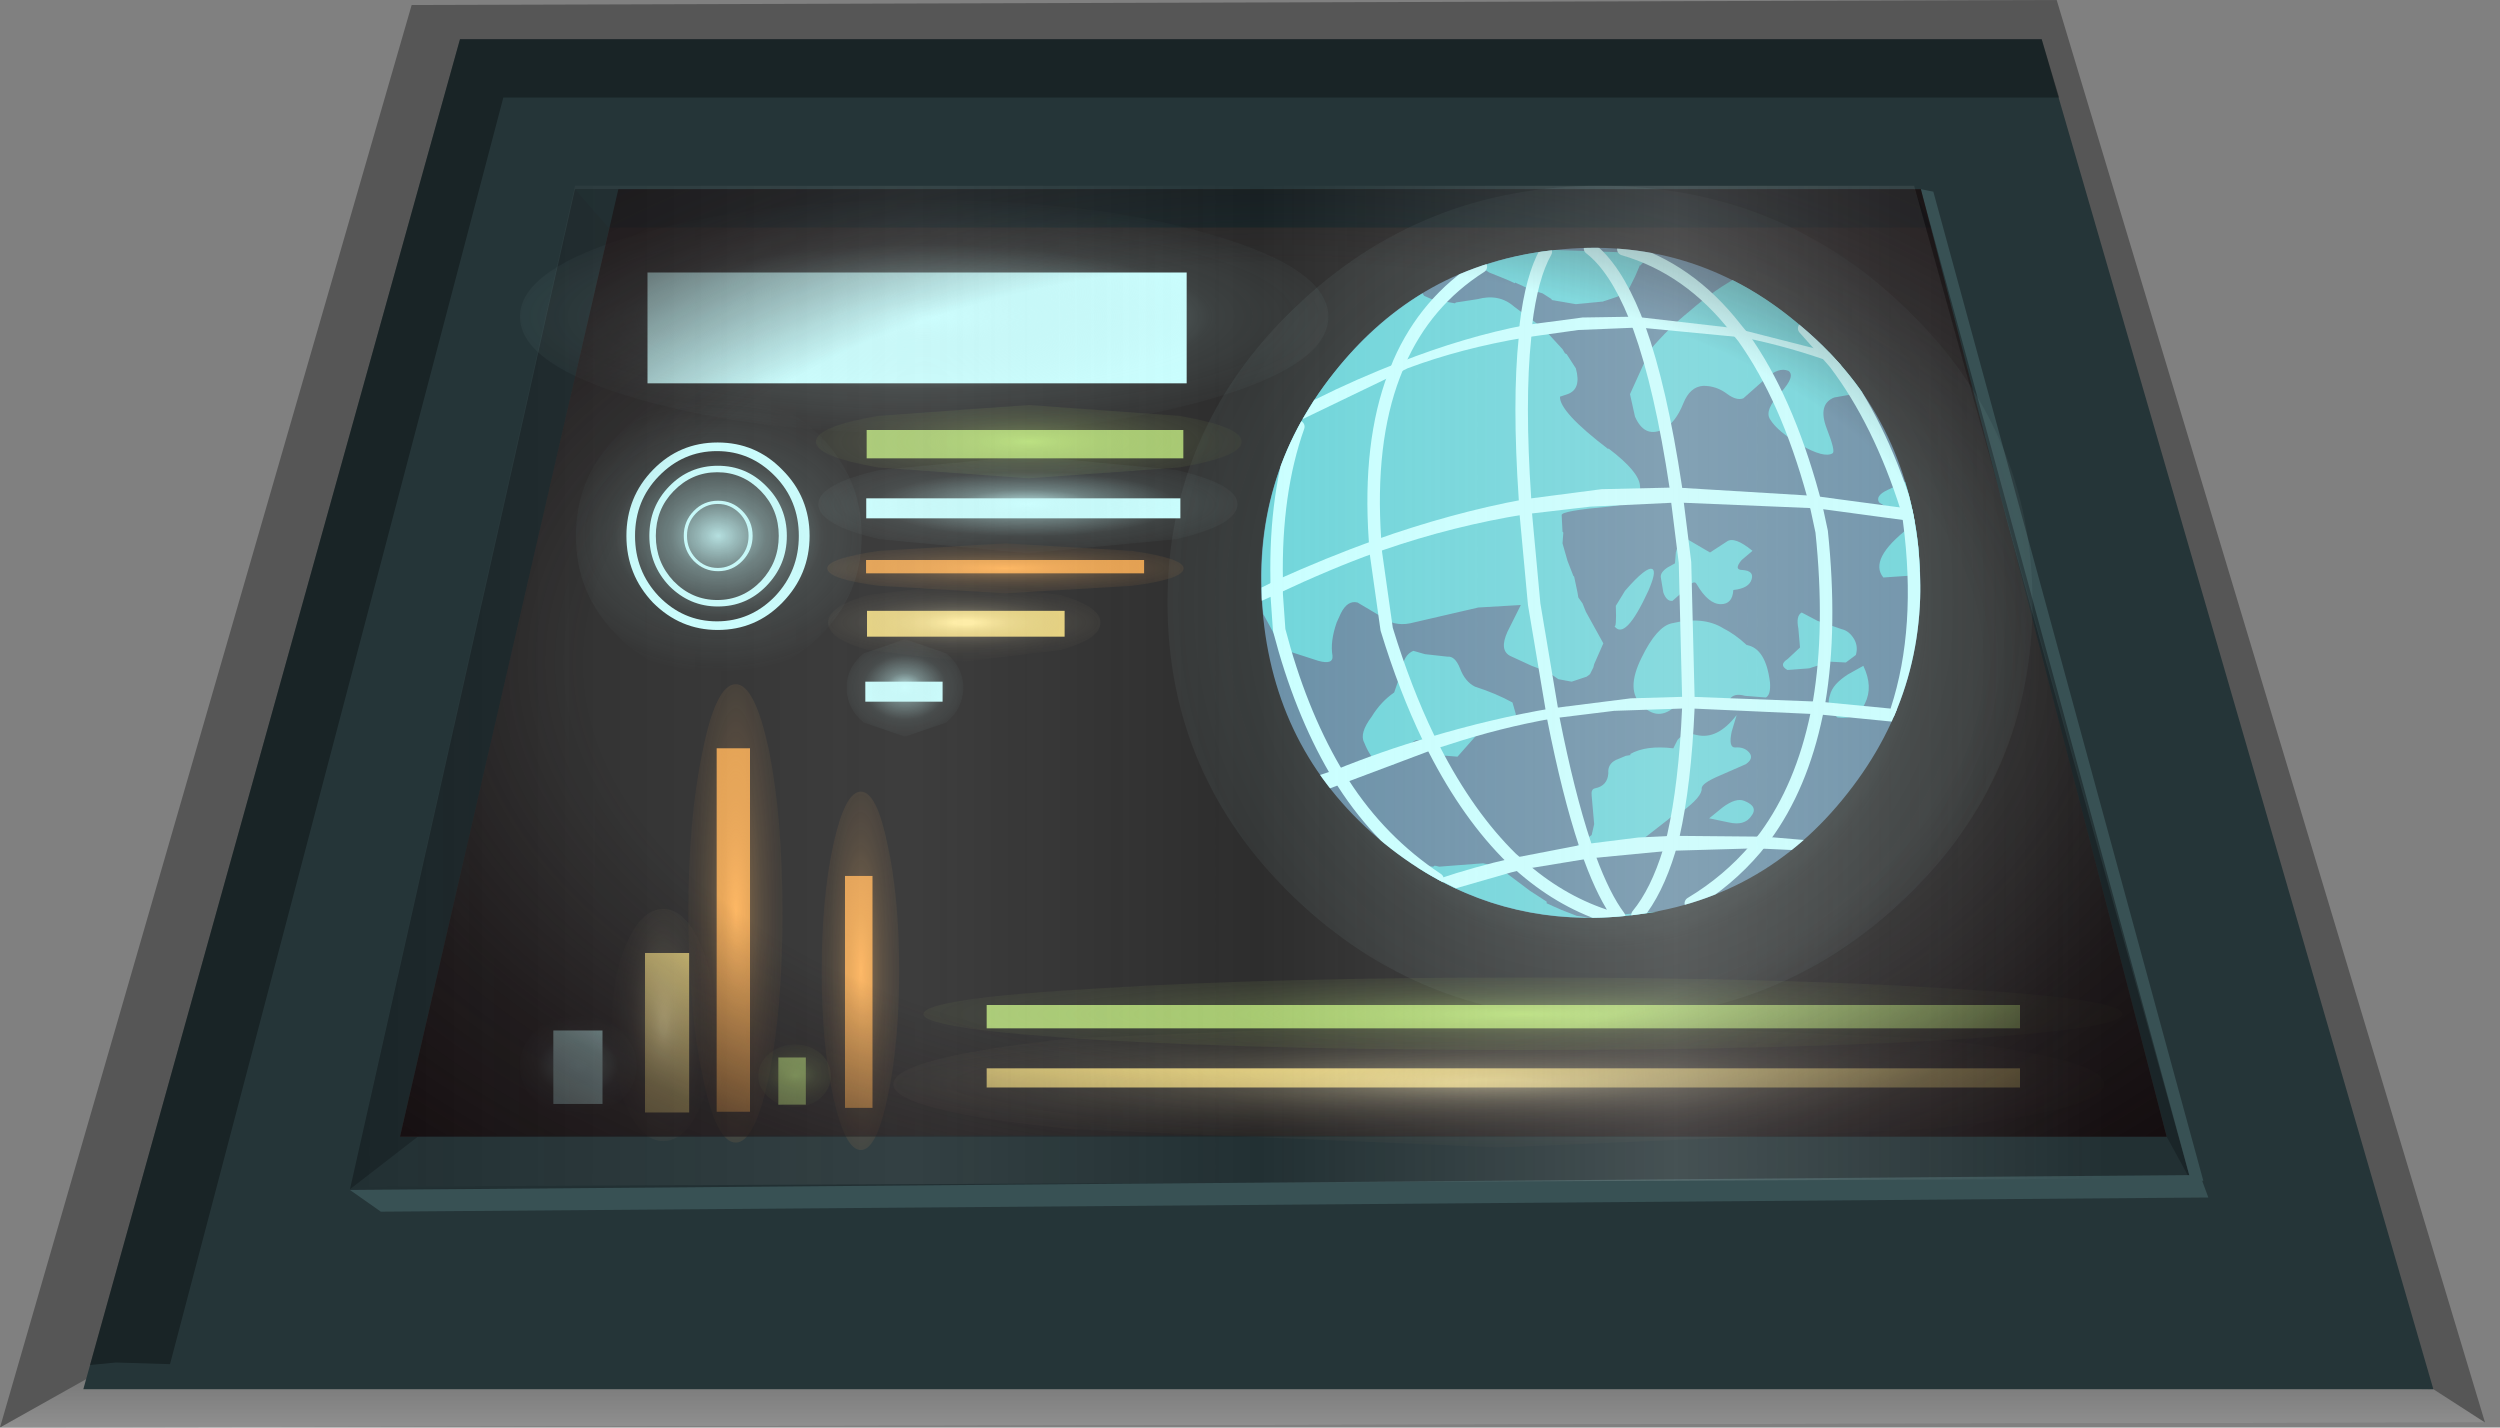 <?xml version="1.0" encoding="UTF-8" standalone="no"?>
<svg xmlns:xlink="http://www.w3.org/1999/xlink" height="85.65px" width="150.0px" xmlns="http://www.w3.org/2000/svg">
  <rect width="100%" height="100%" fill="#808080" stroke="none"/>
  <g transform="matrix(1.0, 0.0, 0.0, 1.0, 0.0, 0.0)">
    <use height="85.65" transform="matrix(1.0, 0.0, 0.0, 1.0, 0.0, 0.0)" width="149.1" xlink:href="#shape0"/>
    <clipPath id="clipPath0" transform="matrix(1.0, 0.0, 0.0, 1.0, 0.0, 0.0)">
      <use height="40.2" transform="matrix(1.0, 0.0, 0.0, 1.0, 75.65, 14.85)" width="39.55" xlink:href="#shape1"/>
    </clipPath>
    <g clip-path="url(#clipPath0)">
      <use height="40.85" transform="matrix(1.0, 0.0, 0.0, 1.0, 75.65, 14.55)" width="39.55" xlink:href="#shape2"/>
    </g>
    <use height="14.0" transform="matrix(1.0, 0.0, 0.0, 1.0, 31.2, 12.0)" width="48.5" xlink:href="#shape3"/>
    <use height="4.4" transform="matrix(1.0, 0.0, 0.0, 1.0, 48.95, 24.3)" width="25.55" xlink:href="#shape4"/>
    <use height="5.85" transform="matrix(0.992, 0.0, 0.0, 1.0, 49.098, 27.35)" width="25.35" xlink:href="#shape5"/>
    <use height="3.0" transform="matrix(0.878, 0.0, 0.0, 1.0, 49.637, 32.6)" width="24.35" xlink:href="#shape6"/>
    <use height="4.7" transform="matrix(0.624, 0.0, 0.0, 1.0, 49.681, 35.0)" width="26.2" xlink:href="#shape7"/>
    <use height="5.85" transform="matrix(0.244, 0.0, 0.0, 1.0, 50.797, 38.35)" width="28.7" xlink:href="#shape8"/>
    <use height="26.7" transform="matrix(1.0, 0.0, 0.0, 0.229, 31.2, 60.89)" width="7.0" xlink:href="#shape9"/>
    <use height="20.3" transform="matrix(1.0, 0.0, 0.0, 0.686, 36.7, 54.538)" width="6.2" xlink:href="#shape10"/>
    <use height="29.7" transform="matrix(1.0, 0.0, 0.0, 0.926, 41.3, 41.054)" width="5.65" xlink:href="#shape11"/>
    <use height="25.5" transform="matrix(1.0, 0.0, 0.0, 0.147, 45.5, 62.67)" width="4.35" xlink:href="#shape12"/>
    <use height="17.0" transform="matrix(1.0, 0.0, 0.0, 1.265, 49.3, 47.497)" width="4.65" xlink:href="#shape13"/>
    <use height="13.05" transform="matrix(0.647, 0.0, 0.0, 0.647, 38.961, 27.946)" width="12.75" xlink:href="#shape14"/>
    <use height="13.05" transform="matrix(0.324, 0.0, 0.0, 0.324, 41.026, 30.043)" width="12.75" xlink:href="#shape14"/>
    <use height="13.05" transform="matrix(0.862, 0.0, 0.0, 0.862, 37.585, 26.549)" width="12.75" xlink:href="#shape14"/>
    <use height="17.0" transform="matrix(1.0, 0.0, 0.0, 1.0, 34.55, 23.65)" width="17.15" xlink:href="#shape15"/>
    <use height="60.05" transform="matrix(1.0, 0.0, 0.0, 1.0, 21.0, 11.15)" width="110.45" xlink:href="#shape16"/>
  </g>
  <defs>
    <g id="shape0" transform="matrix(1.0, 0.0, 0.0, 1.0, 0.0, 0.0)">
      <path d="M24.7 0.3 L123.4 0.0 149.1 85.35 0.0 85.65 24.7 0.3" fill="url(#gradient0)" fill-rule="evenodd" stroke="none"/>
      <path d="M0.0 85.65 L6.95 81.75 146.0 83.35 149.1 85.35 0.0 85.65" fill="url(#gradient1)" fill-rule="evenodd" stroke="none"/>
      <path d="M27.6 2.35 L122.5 2.35 146.0 83.35 5.0 83.35 27.6 2.35" fill="#253538" fill-rule="evenodd" stroke="none"/>
      <path d="M131.45 70.85 L21.0 71.35 34.5 11.35 114.85 11.35 131.45 70.85" fill="#1a2528" fill-rule="evenodd" stroke="none"/>
      <path d="M130.0 68.2 L24.0 68.2 37.1 11.35 115.25 11.35 130.0 68.2" fill="#2d2d2d" fill-rule="evenodd" stroke="none"/>
      <path d="M122.5 2.35 L123.55 5.85 30.2 5.85 10.2 81.85 6.95 81.75 5.4 81.9 27.6 2.35 122.5 2.35" fill="url(#gradient2)" fill-rule="evenodd" stroke="none"/>
      <path d="M130.0 68.2 L131.45 70.85 21.0 71.35 25.2 68.1 130.0 68.2" fill="#223033" fill-rule="evenodd" stroke="none"/>
      <path d="M115.25 11.35 L116.0 11.5 132.2 70.85 131.45 70.85 115.25 11.35" fill="#385154" fill-rule="evenodd" stroke="none"/>
      <path d="M132.5 71.85 L22.85 72.7 21.0 71.4 132.0 70.5 132.5 71.85" fill="#385154" fill-rule="evenodd" stroke="none"/>
      <path d="M114.85 11.35 L115.85 13.65 36.5 13.65 34.5 11.35 114.85 11.35" fill="#1a282b" fill-rule="evenodd" stroke="none"/>
      <path d="M96.0 11.15 Q106.75 11.15 114.35 18.5 121.95 25.8 121.95 36.15 121.95 46.55 114.35 53.85 106.75 61.15 96.0 61.15 85.25 61.15 77.65 53.85 70.05 46.55 70.05 36.15 70.05 25.8 77.65 18.5 85.25 11.15 96.0 11.15" fill="url(#gradient3)" fill-rule="evenodd" stroke="none"/>
      <path d="M115.1 32.85 Q115.95 41.15 110.85 47.6 105.75 54.1 97.6 54.95 89.45 55.8 83.05 50.6 76.65 45.35 75.8 37.1 74.9 28.8 80.05 22.35 85.15 15.85 93.3 15.0 101.45 14.1 107.8 19.35 114.2 24.55 115.1 32.85" fill="#6c91a8" fill-rule="evenodd" stroke="none"/>
      <path d="M100.5 33.8 L100.55 33.15 Q100.7 32.5 101.15 32.3 L102.6 33.15 103.6 32.5 Q104.05 32.15 105.15 33.05 L104.5 33.6 Q104.0 34.2 104.55 34.2 105.25 34.25 105.1 34.75 104.95 35.3 104.0 35.4 103.95 36.25 103.25 36.25 102.5 36.25 101.8 35.05 101.65 34.75 101.2 35.3 L100.35 36.05 Q100.0 36.1 99.8 35.55 L99.65 34.65 Q99.6 34.35 100.05 34.05 L100.5 33.8 M90.1 16.65 L89.35 16.35 88.8 16.0 Q90.9 15.25 93.3 15.0 L99.1 15.2 98.4 15.95 98.4 15.9 98.1 16.6 97.65 17.5 97.05 17.8 96.15 18.1 96.1 18.1 94.55 18.25 93.1 18.0 93.1 17.95 92.55 17.6 91.85 17.4 91.35 17.15 90.9 16.95 90.9 17.0 Q90.6 16.85 90.1 16.65 M87.3 18.2 L87.35 18.15 88.65 17.95 Q89.95 17.6 90.85 18.4 L92.6 19.7 93.75 20.95 93.9 21.2 94.0 21.25 94.55 22.1 Q94.9 23.35 94.05 23.65 L93.6 23.8 Q93.55 24.7 96.5 26.95 L96.5 26.9 Q98.35 28.3 98.4 29.15 98.55 30.2 96.5 30.4 93.7 30.65 93.7 30.9 L93.75 31.9 93.8 31.95 93.75 32.6 94.05 33.65 94.4 34.55 94.45 34.6 94.65 35.55 94.7 35.85 94.95 36.2 95.15 36.7 96.2 38.6 95.65 39.85 95.6 40.05 95.4 40.45 95.2 40.6 94.3 40.9 93.5 40.75 92.85 40.3 91.9 39.95 90.6 39.35 Q89.95 39.0 90.45 37.9 L91.25 36.3 88.7 36.45 84.6 37.4 Q83.6 37.6 82.8 36.95 L81.45 36.15 Q80.85 36.0 80.45 36.8 L80.2 37.35 Q79.8 38.5 79.95 39.35 80.0 39.9 79.1 39.65 L77.4 39.1 Q76.85 38.95 76.4 37.95 L75.8 36.85 Q75.0 28.7 80.05 22.35 82.4 19.4 85.35 17.6 L85.45 17.75 85.9 17.95 87.3 18.2 M105.9 22.75 L104.6 23.9 Q104.2 24.05 103.65 23.65 103.0 23.15 102.2 23.15 101.4 23.2 101.0 24.2 100.5 25.45 99.7 25.8 98.65 26.25 98.1 25.0 L97.8 23.65 99.0 21.0 Q100.1 19.7 101.4 18.65 102.6 17.6 103.95 16.8 105.95 17.8 107.8 19.35 110.1 21.25 111.75 23.55 L110.05 23.85 Q109.05 24.25 109.6 25.7 110.15 27.1 109.95 27.2 109.45 27.5 108.05 26.7 106.65 25.9 106.2 25.15 105.85 24.6 106.85 23.55 107.75 22.55 107.3 22.25 106.7 22.0 105.9 22.75 M97.5 35.45 Q98.8 33.95 99.15 34.15 99.4 34.3 98.9 35.45 97.5 38.5 96.85 37.55 97.0 37.75 96.95 36.35 L97.5 35.45 M110.25 43.05 L109.9 42.75 Q109.6 42.25 109.8 41.7 109.95 41.05 110.9 40.45 L111.8 39.95 Q112.4 41.2 111.9 42.2 111.45 43.2 110.25 43.05 M110.75 39.75 L109.8 39.7 108.55 40.1 107.25 40.2 Q106.7 39.9 107.25 39.55 L108.0 38.85 107.9 37.7 Q107.75 36.95 108.1 36.75 L109.05 37.25 110.5 37.75 Q110.95 37.85 111.25 38.35 111.5 38.8 111.35 39.3 L110.75 39.75 M112.75 30.15 Q112.5 29.75 113.25 29.4 L114.3 28.9 Q114.9 30.8 115.1 32.85 L115.2 34.2 114.45 34.55 113.0 34.65 Q112.1 33.55 114.55 31.65 115.0 31.3 114.05 30.95 L112.75 30.15 M95.65 49.45 L95.5 47.75 Q95.45 47.35 95.7 47.3 96.45 47.15 96.5 46.4 96.45 45.85 96.95 45.6 L97.55 45.35 97.85 45.3 97.8 45.25 Q98.75 44.7 100.4 44.9 L100.65 44.4 Q101.05 43.9 101.8 44.1 103.05 44.4 104.2 42.9 L103.9 43.9 Q103.7 44.85 104.1 44.85 104.65 44.8 104.95 45.15 105.25 45.5 104.75 45.85 L103.15 46.55 Q102.1 47.0 102.1 47.3 102.15 47.8 100.85 48.75 L100.75 48.6 100.05 49.2 98.7 50.25 98.1 50.65 96.05 50.9 95.2 51.05 94.15 51.1 94.7 50.7 95.5 50.1 95.65 49.45 M100.3 42.55 Q99.4 43.2 98.55 42.35 97.5 41.45 98.5 39.45 99.4 37.6 100.3 37.4 102.2 36.95 103.4 37.7 104.1 38.05 104.8 38.7 105.95 38.9 106.2 40.95 106.25 41.7 105.95 41.85 L104.7 41.75 Q104.0 41.55 103.75 42.0 L103.65 42.5 101.5 41.85 Q101.35 41.8 100.3 42.55 M90.75 42.15 L90.95 42.85 Q90.95 43.55 90.05 43.4 89.25 43.3 88.6 44.1 L87.45 45.4 86.2 45.3 85.2 44.45 Q84.85 44.25 84.5 44.9 L83.65 45.85 Q82.55 46.3 81.85 44.55 81.55 44.0 82.3 43.0 82.85 42.1 83.65 41.55 L84.1 40.25 Q84.2 39.3 84.8 39.05 L85.5 39.25 86.85 39.4 Q87.3 39.35 87.6 40.1 87.9 40.9 88.5 41.2 89.75 41.6 90.75 42.15 M102.55 49.1 L103.35 48.45 Q104.15 47.85 104.65 48.05 105.55 48.4 105.05 49.0 104.65 49.55 103.75 49.35 L102.55 49.1 M91.9 51.4 L92.05 51.4 92.4 51.4 92.65 51.3 92.75 51.3 92.75 51.25 92.8 51.25 93.5 51.15 93.55 51.15 93.6 51.25 93.55 51.35 93.5 51.4 92.9 51.55 92.8 51.55 92.45 51.65 92.1 51.65 91.95 51.65 91.85 51.6 91.8 51.5 91.8 51.4 91.9 51.4 M98.65 54.75 L99.5 54.7 97.6 54.95 Q90.7 55.65 85.05 52.05 L85.35 51.95 86.0 52.0 86.05 51.95 86.15 51.95 86.35 52.0 88.95 51.8 89.0 51.8 89.85 52.0 90.4 52.35 90.4 52.4 91.8 53.45 92.8 54.1 92.8 54.2 93.7 54.6 94.6 54.95 95.3 55.05 98.65 54.75" fill="#72d6db" fill-rule="evenodd" stroke="none"/>
    </g>
    <linearGradient gradientTransform="matrix(0.091, 0.0, 0.0, -0.091, 74.55, 42.85)" gradientUnits="userSpaceOnUse" id="gradient0" spreadMethod="pad" x1="-819.2" x2="819.2">
      <stop offset="0.086" stop-color="#000000" stop-opacity="0.329"/>
      <stop offset="0.227" stop-color="#000000" stop-opacity="0.329"/>
    </linearGradient>
    <linearGradient gradientTransform="matrix(0.0, -0.007, -0.007, 0.0, 74.55, 83.8)" gradientUnits="userSpaceOnUse" id="gradient1" spreadMethod="pad" x1="-819.2" x2="819.2">
      <stop offset="0.0" stop-color="#ffffff" stop-opacity="0.514"/>
      <stop offset="0.655" stop-color="#ffffff" stop-opacity="0.176"/>
    </linearGradient>
    <linearGradient gradientTransform="matrix(0.072, 0.0, 0.0, -0.072, 64.5, 42.1)" gradientUnits="userSpaceOnUse" id="gradient2" spreadMethod="pad" x1="-819.2" x2="819.2">
      <stop offset="0.086" stop-color="#000000" stop-opacity="0.329"/>
      <stop offset="0.227" stop-color="#000000" stop-opacity="0.329"/>
    </linearGradient>
    <radialGradient cx="0" cy="0" gradientTransform="matrix(-0.041, 0.0, 0.0, -0.043, 96.0, 36.15)" gradientUnits="userSpaceOnUse" id="gradient3" r="819.2" spreadMethod="pad">
      <stop offset="0.0" stop-color="#caffff" stop-opacity="0.847"/>
      <stop offset="0.267" stop-color="#bef0f0" stop-opacity="0.4"/>
      <stop offset="0.592" stop-color="#b7e6e6" stop-opacity="0.094"/>
      <stop offset="1.0" stop-color="#b4e3e3" stop-opacity="0.0"/>
    </radialGradient>
    <g id="shape1" transform="matrix(1.0, 0.0, 0.0, 1.0, -75.65, -14.85)">
      <path d="M115.1 32.85 Q115.95 41.15 110.85 47.6 105.75 54.1 97.6 54.95 89.45 55.8 83.05 50.6 76.65 45.35 75.8 37.1 74.9 28.8 80.05 22.35 85.15 15.85 93.3 15.0 101.45 14.1 107.8 19.35 114.2 24.55 115.1 32.85" fill="#6c91a8" fill-rule="evenodd" stroke="none"/>
    </g>
    <g id="shape2" transform="matrix(1.0, 0.0, 0.0, 1.0, -75.65, -14.55)">
      <path d="M109.45 21.05 L109.75 21.15 110.5 21.95 110.1 21.8 Q107.35 20.8 104.6 20.25 L104.15 19.7 104.6 20.25 98.35 19.65 98.1 19.0 98.35 19.65 94.7 19.8 91.5 20.25 Q87.65 20.9 84.45 22.1 L83.65 22.5 83.95 21.75 83.65 22.5 78.15 25.15 78.85 24.0 Q81.45 22.7 83.95 21.75 87.9 20.2 91.55 19.5 L91.5 20.25 91.55 19.5 94.95 19.05 98.1 19.0 104.15 19.7 109.45 21.05 110.1 21.8 109.45 21.05 M114.4 30.5 L114.75 30.55 114.9 31.3 114.55 31.25 114.5 30.9 114.4 30.5 114.5 30.9 114.55 31.25 109.0 30.5 100.65 30.15 100.55 29.25 100.65 30.15 95.4 30.4 91.55 30.85 91.5 29.95 91.55 30.85 Q87.2 31.55 83.0 33.0 L82.55 33.15 82.5 32.4 82.55 33.15 Q79.9 34.1 76.6 35.65 L76.6 34.8 76.6 35.65 75.7 36.05 75.7 35.25 76.6 34.8 Q79.6 33.45 82.5 32.4 87.15 30.75 91.5 29.95 L96.1 29.35 100.55 29.25 108.8 29.75 109.0 30.5 108.8 29.75 114.4 30.5 M113.8 42.6 L113.8 42.7 113.55 43.3 109.0 42.85 109.15 42.1 109.0 42.85 101.3 42.5 96.85 42.65 93.2 43.1 93.1 42.5 93.2 43.1 Q90.05 43.65 86.85 44.7 L86.05 44.95 85.7 44.25 86.05 44.95 80.6 47.0 79.8 47.3 79.2 46.5 80.1 46.2 Q82.95 45.05 85.7 44.25 89.55 43.1 93.1 42.5 L97.85 41.9 101.3 41.8 109.15 42.1 113.8 42.55 113.8 42.6 113.8 42.7 113.8 42.6 M105.9 50.2 L108.25 50.4 107.5 51.0 105.35 50.9 105.9 50.2 105.35 50.9 100.15 51.05 100.4 50.15 100.15 51.05 100.1 51.05 95.4 51.5 91.45 52.15 90.7 51.5 91.45 52.15 90.65 52.35 87.35 53.3 86.25 52.75 Q88.5 52.0 90.7 51.5 L95.1 50.65 98.3 50.25 100.4 50.15 105.9 50.2 M101.3 41.8 L101.3 42.5 101.3 41.8 M95.1 50.65 L95.4 51.5 95.1 50.65 M80.6 47.0 L80.1 46.2 80.6 47.0" fill="#caffff" fill-rule="evenodd" stroke="none"/>
      <path d="M108.25 19.7 L109.45 21.05 M110.1 21.8 Q112.75 25.3 114.4 30.5 L114.5 30.9 114.55 31.25 Q115.4 37.7 113.8 42.6 L113.8 42.7 M109.0 42.85 Q108.1 47.2 105.9 50.2 L105.35 50.9 Q103.7 52.85 101.45 54.2 M110.1 21.8 L109.45 21.05 M104.15 19.7 L104.6 20.25 M98.35 19.65 Q99.65 23.25 100.55 29.25 L100.65 30.15 M108.8 29.75 Q107.2 23.9 104.6 20.25 M88.85 16.0 Q85.55 18.1 83.95 21.75 L83.65 22.5 Q82.1 26.55 82.5 32.4 L82.55 33.15 83.2 37.75 Q84.3 41.35 85.7 44.25 L86.05 44.95 Q88.1 48.95 90.7 51.5 L91.45 52.15 Q93.85 54.2 96.65 55.05 M91.55 19.5 Q91.9 16.6 92.75 15.1 M91.5 20.25 L91.55 19.5 M98.1 19.0 Q96.9 16.05 95.4 14.9 M98.1 19.0 L98.35 19.65 M91.5 20.25 Q91.1 24.05 91.5 29.95 L91.55 30.85 92.05 36.25 93.1 42.5 93.2 43.1 Q94.1 47.65 95.1 50.65 M109.0 30.5 L108.8 29.75 M109.0 30.5 L109.3 31.9 Q109.9 37.65 109.15 42.1 L109.0 42.85 M101.3 41.8 L101.1 33.75 100.65 30.15 M101.3 42.5 Q101.1 47.05 100.4 50.15 L100.15 51.05 Q99.4 53.5 98.25 54.9 M101.3 42.5 L101.3 41.8 M76.6 35.65 L76.75 37.8 Q78.0 42.6 80.1 46.2 L80.6 47.0 M95.4 51.5 Q96.25 53.8 97.15 55.0 M104.15 19.7 Q101.35 16.1 97.4 14.95 M76.6 34.8 L76.6 35.65 M76.6 34.8 Q76.5 29.55 77.9 25.6 M95.4 51.5 L95.1 50.65 M86.25 52.75 Q82.85 50.5 80.6 47.0" fill="none" stroke="#caffff" stroke-linecap="round" stroke-linejoin="round" stroke-width="0.75"/>
    </g>
    <g id="shape3" transform="matrix(1.0, 0.0, 0.0, 1.0, -31.2, -12.0)">
      <path d="M71.2 23.0 L38.85 23.0 38.85 16.35 71.2 16.35 71.2 23.0" fill="#caffff" fill-rule="evenodd" stroke="none"/>
      <path d="M72.6 14.05 Q79.7 16.1 79.7 19.0 79.7 21.9 72.6 23.95 65.5 26.0 55.45 26.0 45.4 26.0 38.3 23.95 31.2 21.9 31.2 19.0 31.2 16.1 38.3 14.05 45.4 12.0 55.45 12.0 65.5 12.0 72.6 14.05" fill="url(#gradient4)" fill-rule="evenodd" stroke="none"/>
    </g>
    <radialGradient cx="0" cy="0" gradientTransform="matrix(0.0, 0.009, -0.036, 0.0, 55.45, 19.0)" gradientUnits="userSpaceOnUse" id="gradient4" r="819.2" spreadMethod="pad">
      <stop offset="0.0" stop-color="#caffff" stop-opacity="0.847"/>
      <stop offset="0.267" stop-color="#bef0f0" stop-opacity="0.4"/>
      <stop offset="0.592" stop-color="#b7e6e6" stop-opacity="0.094"/>
      <stop offset="1.0" stop-color="#b4e3e3" stop-opacity="0.0"/>
    </radialGradient>
    <g id="shape4" transform="matrix(1.0, 0.0, 0.0, 1.0, 12.8, 2.2)">
      <path d="M9.25 1.0 L-9.75 1.0 -9.75 -0.7 9.25 -0.7 9.25 1.0" fill="#b9e07c" fill-rule="evenodd" stroke="none"/>
      <path d="M9.0 -1.55 Q12.75 -0.9 12.75 0.0 12.75 0.9 9.0 1.55 L-0.05 2.2 -9.05 1.55 Q-12.8 0.9 -12.8 0.0 -12.8 -0.9 -9.05 -1.55 L-0.05 -2.2 9.0 -1.55" fill="url(#gradient5)" fill-rule="evenodd" stroke="none"/>
    </g>
    <radialGradient cx="0" cy="0" gradientTransform="matrix(0.042, 0.0, 0.0, -0.009, -0.05, 0.0)" gradientUnits="userSpaceOnUse" id="gradient5" r="819.2" spreadMethod="pad">
      <stop offset="0.0" stop-color="#b9e07c" stop-opacity="0.498"/>
      <stop offset="0.059" stop-color="#a4c56f" stop-opacity="0.427"/>
      <stop offset="0.169" stop-color="#829a5a" stop-opacity="0.314"/>
      <stop offset="0.286" stop-color="#657448" stop-opacity="0.216"/>
      <stop offset="0.408" stop-color="#4d553a" stop-opacity="0.137"/>
      <stop offset="0.533" stop-color="#3a3d2e" stop-opacity="0.075"/>
      <stop offset="0.667" stop-color="#2d2c26" stop-opacity="0.031"/>
      <stop offset="0.812" stop-color="#252222" stop-opacity="0.008"/>
      <stop offset="0.992" stop-color="#231f20" stop-opacity="0.0"/>
    </radialGradient>
    <g id="shape5" transform="matrix(1.0, 0.0, 0.0, 1.0, 12.7, 2.95)">
      <path d="M9.2 0.8 L-9.8 0.8 -9.8 -0.4 9.2 -0.4 9.2 0.8" fill="#caffff" fill-rule="evenodd" stroke="none"/>
      <path d="M-0.05 2.9 L-9.0 2.05 Q-12.7 1.2 -12.7 -0.05 -12.7 -1.25 -9.0 -2.1 L-0.05 -2.95 8.95 -2.1 Q12.65 -1.25 12.65 -0.05 12.65 1.2 8.95 2.05 L-0.05 2.9" fill="url(#gradient6)" fill-rule="evenodd" stroke="none"/>
    </g>
    <radialGradient cx="0" cy="0" gradientTransform="matrix(0.0, 0.004, -0.019, 0.0, -0.05, -0.05)" gradientUnits="userSpaceOnUse" id="gradient6" r="819.2" spreadMethod="pad">
      <stop offset="0.0" stop-color="#caffff" stop-opacity="0.847"/>
      <stop offset="0.267" stop-color="#bef0f0" stop-opacity="0.4"/>
      <stop offset="0.592" stop-color="#b7e6e6" stop-opacity="0.094"/>
      <stop offset="1.0" stop-color="#b4e3e3" stop-opacity="0.0"/>
    </radialGradient>
    <g id="shape6" transform="matrix(1.0, 0.0, 0.0, 1.0, 12.2, 1.5)">
      <path d="M9.45 0.3 L-9.55 0.3 -9.55 -0.5 9.45 -0.5 9.45 0.3" fill="#ffb052" fill-rule="evenodd" stroke="none"/>
      <path d="M-0.05 1.5 L-8.65 1.05 Q-12.2 0.65 -12.2 0.0 -12.2 -0.6 -8.65 -1.05 L-0.05 -1.5 8.6 -1.05 Q12.15 -0.6 12.15 0.0 12.15 0.65 8.6 1.05 L-0.05 1.5" fill="url(#gradient7)" fill-rule="evenodd" stroke="none"/>
    </g>
    <radialGradient cx="0" cy="0" gradientTransform="matrix(0.0, 0.005, 0.049, 0.0, -0.05, 0.0)" gradientUnits="userSpaceOnUse" id="gradient7" r="819.2" spreadMethod="pad">
      <stop offset="0.0" stop-color="#ffb966" stop-opacity="0.498"/>
      <stop offset="0.004" stop-color="#fdb765" stop-opacity="0.494"/>
      <stop offset="0.106" stop-color="#ca9455" stop-opacity="0.376"/>
      <stop offset="0.212" stop-color="#9e7547" stop-opacity="0.278"/>
      <stop offset="0.325" stop-color="#785a3b" stop-opacity="0.192"/>
      <stop offset="0.439" stop-color="#594531" stop-opacity="0.122"/>
      <stop offset="0.557" stop-color="#41342a" stop-opacity="0.067"/>
      <stop offset="0.682" stop-color="#302824" stop-opacity="0.027"/>
      <stop offset="0.82" stop-color="#262121" stop-opacity="0.004"/>
      <stop offset="0.992" stop-color="#231f20" stop-opacity="0.0"/>
    </radialGradient>
    <g id="shape7" transform="matrix(1.0, 0.0, 0.0, 1.0, 13.1, 2.35)">
      <path d="M9.65 0.85 L-9.35 0.85 -9.35 -0.7 9.65 -0.7 9.65 0.85" fill="#ffe783" fill-rule="evenodd" stroke="none"/>
      <path d="M0.0 2.35 L-9.25 1.65 Q-13.1 1.0 -13.1 0.0 -13.1 -0.95 -9.25 -1.65 L0.0 -2.35 9.25 -1.65 Q13.1 -0.95 13.1 0.0 13.1 1.0 9.25 1.65 L0.0 2.35" fill="url(#gradient8)" fill-rule="evenodd" stroke="none"/>
    </g>
    <radialGradient cx="0" cy="0" gradientTransform="matrix(0.0, 0.005, 0.037, 0.0, 0.0, 0.0)" gradientUnits="userSpaceOnUse" id="gradient8" r="819.2" spreadMethod="pad">
      <stop offset="0.035" stop-color="#fff3c0" stop-opacity="0.498"/>
      <stop offset="0.039" stop-color="#fdf1be" stop-opacity="0.494"/>
      <stop offset="0.137" stop-color="#cac09a" stop-opacity="0.376"/>
      <stop offset="0.239" stop-color="#9e9579" stop-opacity="0.278"/>
      <stop offset="0.345" stop-color="#78715e" stop-opacity="0.192"/>
      <stop offset="0.459" stop-color="#595347" stop-opacity="0.122"/>
      <stop offset="0.573" stop-color="#413c36" stop-opacity="0.067"/>
      <stop offset="0.694" stop-color="#302c2a" stop-opacity="0.027"/>
      <stop offset="0.827" stop-color="#262222" stop-opacity="0.004"/>
      <stop offset="0.992" stop-color="#231f20" stop-opacity="0.0"/>
    </radialGradient>
    <g id="shape8" transform="matrix(1.0, 0.0, 0.0, 1.0, 14.35, 2.95)">
      <path d="M9.25 0.8 L-9.75 0.8 -9.75 -0.4 9.25 -0.4 9.25 0.8" fill="#caffff" fill-rule="evenodd" stroke="none"/>
      <path d="M0.0 2.9 L-10.15 2.05 Q-14.35 1.2 -14.35 -0.05 -14.35 -1.25 -10.15 -2.1 L0.0 -2.95 10.15 -2.1 Q14.35 -1.25 14.35 -0.05 14.35 1.2 10.15 2.05 L0.0 2.9" fill="url(#gradient9)" fill-rule="evenodd" stroke="none"/>
    </g>
    <radialGradient cx="0" cy="0" gradientTransform="matrix(0.0, 0.004, -0.021, 0.0, 0.0, -0.05)" gradientUnits="userSpaceOnUse" id="gradient9" r="819.2" spreadMethod="pad">
      <stop offset="0.0" stop-color="#caffff" stop-opacity="0.847"/>
      <stop offset="0.267" stop-color="#bef0f0" stop-opacity="0.4"/>
      <stop offset="0.592" stop-color="#b7e6e6" stop-opacity="0.094"/>
      <stop offset="1.0" stop-color="#b4e3e3" stop-opacity="0.0"/>
    </radialGradient>
    <g id="shape9" transform="matrix(1.0, 0.0, 0.0, 1.0, 3.5, 13.35)">
      <path d="M1.45 10.0 L-1.5 10.0 -1.5 -9.25 1.45 -9.25 1.45 10.0" fill="#caffff" fill-rule="evenodd" stroke="none"/>
      <path d="M0.0 13.35 Q-1.45 13.35 -2.5 9.45 -3.5 5.55 -3.5 0.0 -3.5 -5.55 -2.5 -9.45 -1.45 -13.35 0.0 -13.35 1.45 -13.35 2.45 -9.45 3.5 -5.5 3.5 0.0 3.5 5.5 2.45 9.45 1.45 13.35 0.0 13.35" fill="url(#gradient10)" fill-rule="evenodd" stroke="none"/>
    </g>
    <radialGradient cx="0" cy="0" gradientTransform="matrix(0.0, 0.016, -0.005, 0.0, 0.0, 0.0)" gradientUnits="userSpaceOnUse" id="gradient10" r="819.2" spreadMethod="pad">
      <stop offset="0.0" stop-color="#caffff" stop-opacity="0.847"/>
      <stop offset="0.267" stop-color="#bef0f0" stop-opacity="0.4"/>
      <stop offset="0.592" stop-color="#b7e6e6" stop-opacity="0.094"/>
      <stop offset="1.0" stop-color="#b4e3e3" stop-opacity="0.0"/>
    </radialGradient>
    <g id="shape10" transform="matrix(1.0, 0.0, 0.0, 1.0, 3.1, 10.15)">
      <path d="M1.55 7.65 L-1.1 7.65 -1.1 -6.3 1.55 -6.3 1.55 7.65" fill="#ffe783" fill-rule="evenodd" stroke="none"/>
      <path d="M3.1 0.0 Q3.1 4.2 2.2 7.2 1.3 10.15 0.0 10.15 -1.3 10.15 -2.2 7.2 -3.1 4.2 -3.1 0.0 -3.1 -4.2 -2.2 -7.15 -1.3 -10.15 0.0 -10.15 1.3 -10.15 2.2 -7.15 3.1 -4.2 3.1 0.0" fill="url(#gradient11)" fill-rule="evenodd" stroke="none"/>
    </g>
    <radialGradient cx="0" cy="0" gradientTransform="matrix(0.007, 0.0, 0.0, -0.029, 0.0, 0.0)" gradientUnits="userSpaceOnUse" id="gradient11" r="819.2" spreadMethod="pad">
      <stop offset="0.035" stop-color="#fff3c0" stop-opacity="0.498"/>
      <stop offset="0.039" stop-color="#fdf1be" stop-opacity="0.494"/>
      <stop offset="0.137" stop-color="#cac09a" stop-opacity="0.376"/>
      <stop offset="0.239" stop-color="#9e9579" stop-opacity="0.278"/>
      <stop offset="0.345" stop-color="#78715e" stop-opacity="0.192"/>
      <stop offset="0.459" stop-color="#595347" stop-opacity="0.122"/>
      <stop offset="0.573" stop-color="#413c36" stop-opacity="0.067"/>
      <stop offset="0.694" stop-color="#302c2a" stop-opacity="0.027"/>
      <stop offset="0.827" stop-color="#262222" stop-opacity="0.004"/>
      <stop offset="0.992" stop-color="#231f20" stop-opacity="0.0"/>
    </radialGradient>
    <g id="shape11" transform="matrix(1.0, 0.0, 0.0, 1.0, 2.85, 14.85)">
      <path d="M0.85 12.85 L-1.15 12.85 -1.15 -10.7 0.85 -10.7 0.85 12.85" fill="#ffb052" fill-rule="evenodd" stroke="none"/>
      <path d="M2.8 0.0 Q2.8 6.15 2.0 10.5 1.15 14.85 0.0 14.85 -1.2 14.85 -2.0 10.5 -2.85 6.2 -2.85 0.0 -2.85 -6.15 -2.0 -10.5 -1.2 -14.85 0.0 -14.85 1.15 -14.85 2.0 -10.5 2.8 -6.15 2.8 0.0" fill="url(#gradient12)" fill-rule="evenodd" stroke="none"/>
    </g>
    <radialGradient cx="0" cy="0" gradientTransform="matrix(0.009, 0.0, 0.0, -0.06, 0.0, 0.0)" gradientUnits="userSpaceOnUse" id="gradient12" r="819.2" spreadMethod="pad">
      <stop offset="0.0" stop-color="#ffb966" stop-opacity="0.498"/>
      <stop offset="0.004" stop-color="#fdb765" stop-opacity="0.494"/>
      <stop offset="0.106" stop-color="#ca9455" stop-opacity="0.376"/>
      <stop offset="0.212" stop-color="#9e7547" stop-opacity="0.278"/>
      <stop offset="0.325" stop-color="#785a3b" stop-opacity="0.192"/>
      <stop offset="0.439" stop-color="#594531" stop-opacity="0.122"/>
      <stop offset="0.557" stop-color="#41342a" stop-opacity="0.067"/>
      <stop offset="0.682" stop-color="#302824" stop-opacity="0.027"/>
      <stop offset="0.82" stop-color="#262121" stop-opacity="0.004"/>
      <stop offset="0.992" stop-color="#231f20" stop-opacity="0.0"/>
    </radialGradient>
    <g id="shape12" transform="matrix(1.0, 0.0, 0.0, 1.0, 2.2, 12.75)">
      <path d="M0.65 11.8 L-1.0 11.8 -1.0 -7.45 0.65 -7.45 0.65 11.8" fill="#b9e07c" fill-rule="evenodd" stroke="none"/>
      <path d="M0.0 -12.75 Q0.9 -12.75 1.55 -9.0 2.15 -5.3 2.15 0.0 2.15 5.3 1.55 9.0 0.9 12.75 0.0 12.75 -0.9 12.75 -1.55 9.0 -2.2 5.25 -2.2 0.0 -2.2 -5.25 -1.55 -9.0 -0.9 -12.75 0.0 -12.75" fill="url(#gradient13)" fill-rule="evenodd" stroke="none"/>
    </g>
    <radialGradient cx="0" cy="0" gradientTransform="matrix(0.0, -0.042, -0.009, 0.0, 0.0, 0.0)" gradientUnits="userSpaceOnUse" id="gradient13" r="819.2" spreadMethod="pad">
      <stop offset="0.0" stop-color="#b9e07c" stop-opacity="0.498"/>
      <stop offset="0.059" stop-color="#a4c56f" stop-opacity="0.427"/>
      <stop offset="0.169" stop-color="#829a5a" stop-opacity="0.314"/>
      <stop offset="0.286" stop-color="#657448" stop-opacity="0.216"/>
      <stop offset="0.408" stop-color="#4d553a" stop-opacity="0.137"/>
      <stop offset="0.533" stop-color="#3a3d2e" stop-opacity="0.075"/>
      <stop offset="0.667" stop-color="#2d2c26" stop-opacity="0.031"/>
      <stop offset="0.812" stop-color="#252222" stop-opacity="0.008"/>
      <stop offset="0.992" stop-color="#231f20" stop-opacity="0.0"/>
    </radialGradient>
    <g id="shape13" transform="matrix(1.0, 0.0, 0.0, 1.0, 2.35, 8.5)">
      <path d="M0.7 6.5 L-0.95 6.5 -0.95 -4.5 0.7 -4.5 0.7 6.5" fill="#ffb052" fill-rule="evenodd" stroke="none"/>
      <path d="M2.3 0.0 Q2.3 3.5 1.6 6.0 0.95 8.5 0.0 8.5 -0.95 8.5 -1.65 6.0 -2.35 3.5 -2.35 0.0 -2.35 -3.5 -1.65 -6.0 -0.95 -8.5 0.0 -8.5 0.95 -8.5 1.6 -6.0 2.3 -3.5 2.3 0.0" fill="url(#gradient14)" fill-rule="evenodd" stroke="none"/>
    </g>
    <radialGradient cx="0" cy="0" gradientTransform="matrix(0.008, 0.0, 0.0, -0.034, 0.0, 0.0)" gradientUnits="userSpaceOnUse" id="gradient14" r="819.2" spreadMethod="pad">
      <stop offset="0.0" stop-color="#ffb966" stop-opacity="0.498"/>
      <stop offset="0.004" stop-color="#fdb765" stop-opacity="0.494"/>
      <stop offset="0.106" stop-color="#ca9455" stop-opacity="0.376"/>
      <stop offset="0.212" stop-color="#9e7547" stop-opacity="0.278"/>
      <stop offset="0.325" stop-color="#785a3b" stop-opacity="0.192"/>
      <stop offset="0.439" stop-color="#594531" stop-opacity="0.122"/>
      <stop offset="0.557" stop-color="#41342a" stop-opacity="0.067"/>
      <stop offset="0.682" stop-color="#302824" stop-opacity="0.027"/>
      <stop offset="0.82" stop-color="#262121" stop-opacity="0.004"/>
      <stop offset="0.992" stop-color="#231f20" stop-opacity="0.0"/>
    </radialGradient>
    <g id="shape14" transform="matrix(1.0, 0.0, 0.0, 1.0, 6.4, 6.5)">
      <path d="M-0.1 5.95 Q2.25 5.95 3.95 4.2 5.6 2.45 5.6 0.0 5.6 -2.45 3.95 -4.15 2.25 -5.9 -0.1 -5.9 -2.45 -5.9 -4.15 -4.15 -5.8 -2.45 -5.8 0.0 -5.8 2.45 -4.15 4.2 -2.45 5.95 -0.1 5.95 M4.45 -4.6 Q6.35 -2.7 6.35 0.0 6.35 2.7 4.45 4.65 2.6 6.55 -0.05 6.55 -2.65 6.55 -4.55 4.65 -6.4 2.7 -6.4 0.0 -6.4 -2.7 -4.55 -4.6 -2.7 -6.5 -0.05 -6.5 2.6 -6.5 4.45 -4.6" fill="#caffff" fill-rule="evenodd" stroke="none"/>
    </g>
    <g id="shape15" transform="matrix(1.0, 0.0, 0.0, 1.0, 8.55, 8.5)">
      <path d="M-6.05 -6.0 Q-3.55 -8.5 0.0 -8.5 3.55 -8.5 6.1 -6.0 8.6 -3.5 8.6 0.0 8.6 3.55 6.1 6.0 3.55 8.5 0.0 8.5 -3.55 8.5 -6.05 6.0 -8.55 3.5 -8.55 0.0 -8.55 -3.5 -6.05 -6.0" fill="url(#gradient15)" fill-rule="evenodd" stroke="none"/>
    </g>
    <radialGradient cx="0" cy="0" gradientTransform="matrix(0.0, 0.01, -0.013, 0.0, 0.0, 0.0)" gradientUnits="userSpaceOnUse" id="gradient15" r="819.2" spreadMethod="pad">
      <stop offset="0.0" stop-color="#caffff" stop-opacity="0.847"/>
      <stop offset="0.267" stop-color="#bef0f0" stop-opacity="0.4"/>
      <stop offset="0.592" stop-color="#b7e6e6" stop-opacity="0.094"/>
      <stop offset="1.0" stop-color="#b4e3e3" stop-opacity="0.0"/>
    </radialGradient>
    <g id="shape16" transform="matrix(1.0, 0.0, 0.0, 1.0, -21.0, -11.15)">
      <path d="M121.2 65.25 L59.2 65.25 59.2 64.1 121.2 64.1 121.2 65.25" fill="#ffe783" fill-rule="evenodd" stroke="none"/>
      <path d="M115.6 67.75 L89.95 68.85 64.25 67.75 Q53.6 66.65 53.6 65.05 53.6 63.45 64.25 62.3 L89.95 61.2 115.6 62.3 Q126.25 63.45 126.25 65.05 126.25 66.65 115.6 67.75" fill="url(#gradient16)" fill-rule="evenodd" stroke="none"/>
      <path d="M121.2 60.3 L121.2 61.7 59.2 61.7 59.2 60.3 121.2 60.3" fill="#b9e07c" fill-rule="evenodd" stroke="none"/>
      <path d="M127.35 60.85 Q127.35 61.75 116.8 62.4 106.35 63.0 91.4 63.0 76.45 63.0 65.95 62.4 55.4 61.75 55.4 60.85 55.4 59.9 65.95 59.3 76.4 58.65 91.4 58.65 106.4 58.65 116.8 59.3 127.35 59.9 127.35 60.85" fill="url(#gradient17)" fill-rule="evenodd" stroke="none"/>
      <path d="M130.0 68.2 L24.0 68.2 37.1 11.35 115.25 11.35 130.0 68.2" fill="url(#gradient18)" fill-rule="evenodd" stroke="none"/>
      <path d="M131.45 70.7 L21.0 71.2 34.5 11.15 114.85 11.15 131.45 70.7" fill="url(#gradient19)" fill-rule="evenodd" stroke="none"/>
    </g>
    <radialGradient cx="0" cy="0" gradientTransform="matrix(0.0, 0.009, 0.104, 0.0, 89.95, 65.05)" gradientUnits="userSpaceOnUse" id="gradient16" r="819.2" spreadMethod="pad">
      <stop offset="0.035" stop-color="#fff3c0" stop-opacity="0.498"/>
      <stop offset="0.039" stop-color="#fdf1be" stop-opacity="0.494"/>
      <stop offset="0.137" stop-color="#cac09a" stop-opacity="0.376"/>
      <stop offset="0.239" stop-color="#9e9579" stop-opacity="0.278"/>
      <stop offset="0.345" stop-color="#78715e" stop-opacity="0.192"/>
      <stop offset="0.459" stop-color="#595347" stop-opacity="0.122"/>
      <stop offset="0.573" stop-color="#413c36" stop-opacity="0.067"/>
      <stop offset="0.694" stop-color="#302c2a" stop-opacity="0.027"/>
      <stop offset="0.827" stop-color="#262222" stop-opacity="0.004"/>
      <stop offset="0.992" stop-color="#231f20" stop-opacity="0.0"/>
    </radialGradient>
    <radialGradient cx="0" cy="0" gradientTransform="matrix(0.118, 0.0, 0.0, -0.009, 91.4, 60.85)" gradientUnits="userSpaceOnUse" id="gradient17" r="819.2" spreadMethod="pad">
      <stop offset="0.0" stop-color="#b9e07c" stop-opacity="0.498"/>
      <stop offset="0.059" stop-color="#a4c56f" stop-opacity="0.427"/>
      <stop offset="0.169" stop-color="#829a5a" stop-opacity="0.314"/>
      <stop offset="0.286" stop-color="#657448" stop-opacity="0.216"/>
      <stop offset="0.408" stop-color="#4d553a" stop-opacity="0.137"/>
      <stop offset="0.533" stop-color="#3a3d2e" stop-opacity="0.075"/>
      <stop offset="0.667" stop-color="#2d2c26" stop-opacity="0.031"/>
      <stop offset="0.812" stop-color="#252222" stop-opacity="0.008"/>
      <stop offset="0.992" stop-color="#231f20" stop-opacity="0.0"/>
    </radialGradient>
    <radialGradient cx="0" cy="0" gradientTransform="matrix(0.089, 0.0, 0.0, -0.051, 77.0, 39.75)" gradientUnits="userSpaceOnUse" id="gradient18" r="819.2" spreadMethod="pad">
      <stop offset="0.573" stop-color="#130c0e" stop-opacity="0.0"/>
      <stop offset="0.796" stop-color="#130c0e" stop-opacity="0.651"/>
      <stop offset="1.0" stop-color="#130c0e" stop-opacity="0.949"/>
    </radialGradient>
    <linearGradient gradientTransform="matrix(0.067, 0.0, 0.0, -0.067, 76.2, 41.2)" gradientUnits="userSpaceOnUse" id="gradient19" spreadMethod="pad" x1="-819.2" x2="819.2">
      <stop offset="0.0" stop-color="#e1e1e1" stop-opacity="0.0"/>
      <stop offset="0.302" stop-color="#ededed" stop-opacity="0.086"/>
      <stop offset="0.494" stop-color="#eaeaea" stop-opacity="0.0"/>
      <stop offset="0.722" stop-color="#ededed" stop-opacity="0.176"/>
      <stop offset="0.957" stop-color="#e1e1e1" stop-opacity="0.0"/>
    </linearGradient>
  </defs>
</svg>
